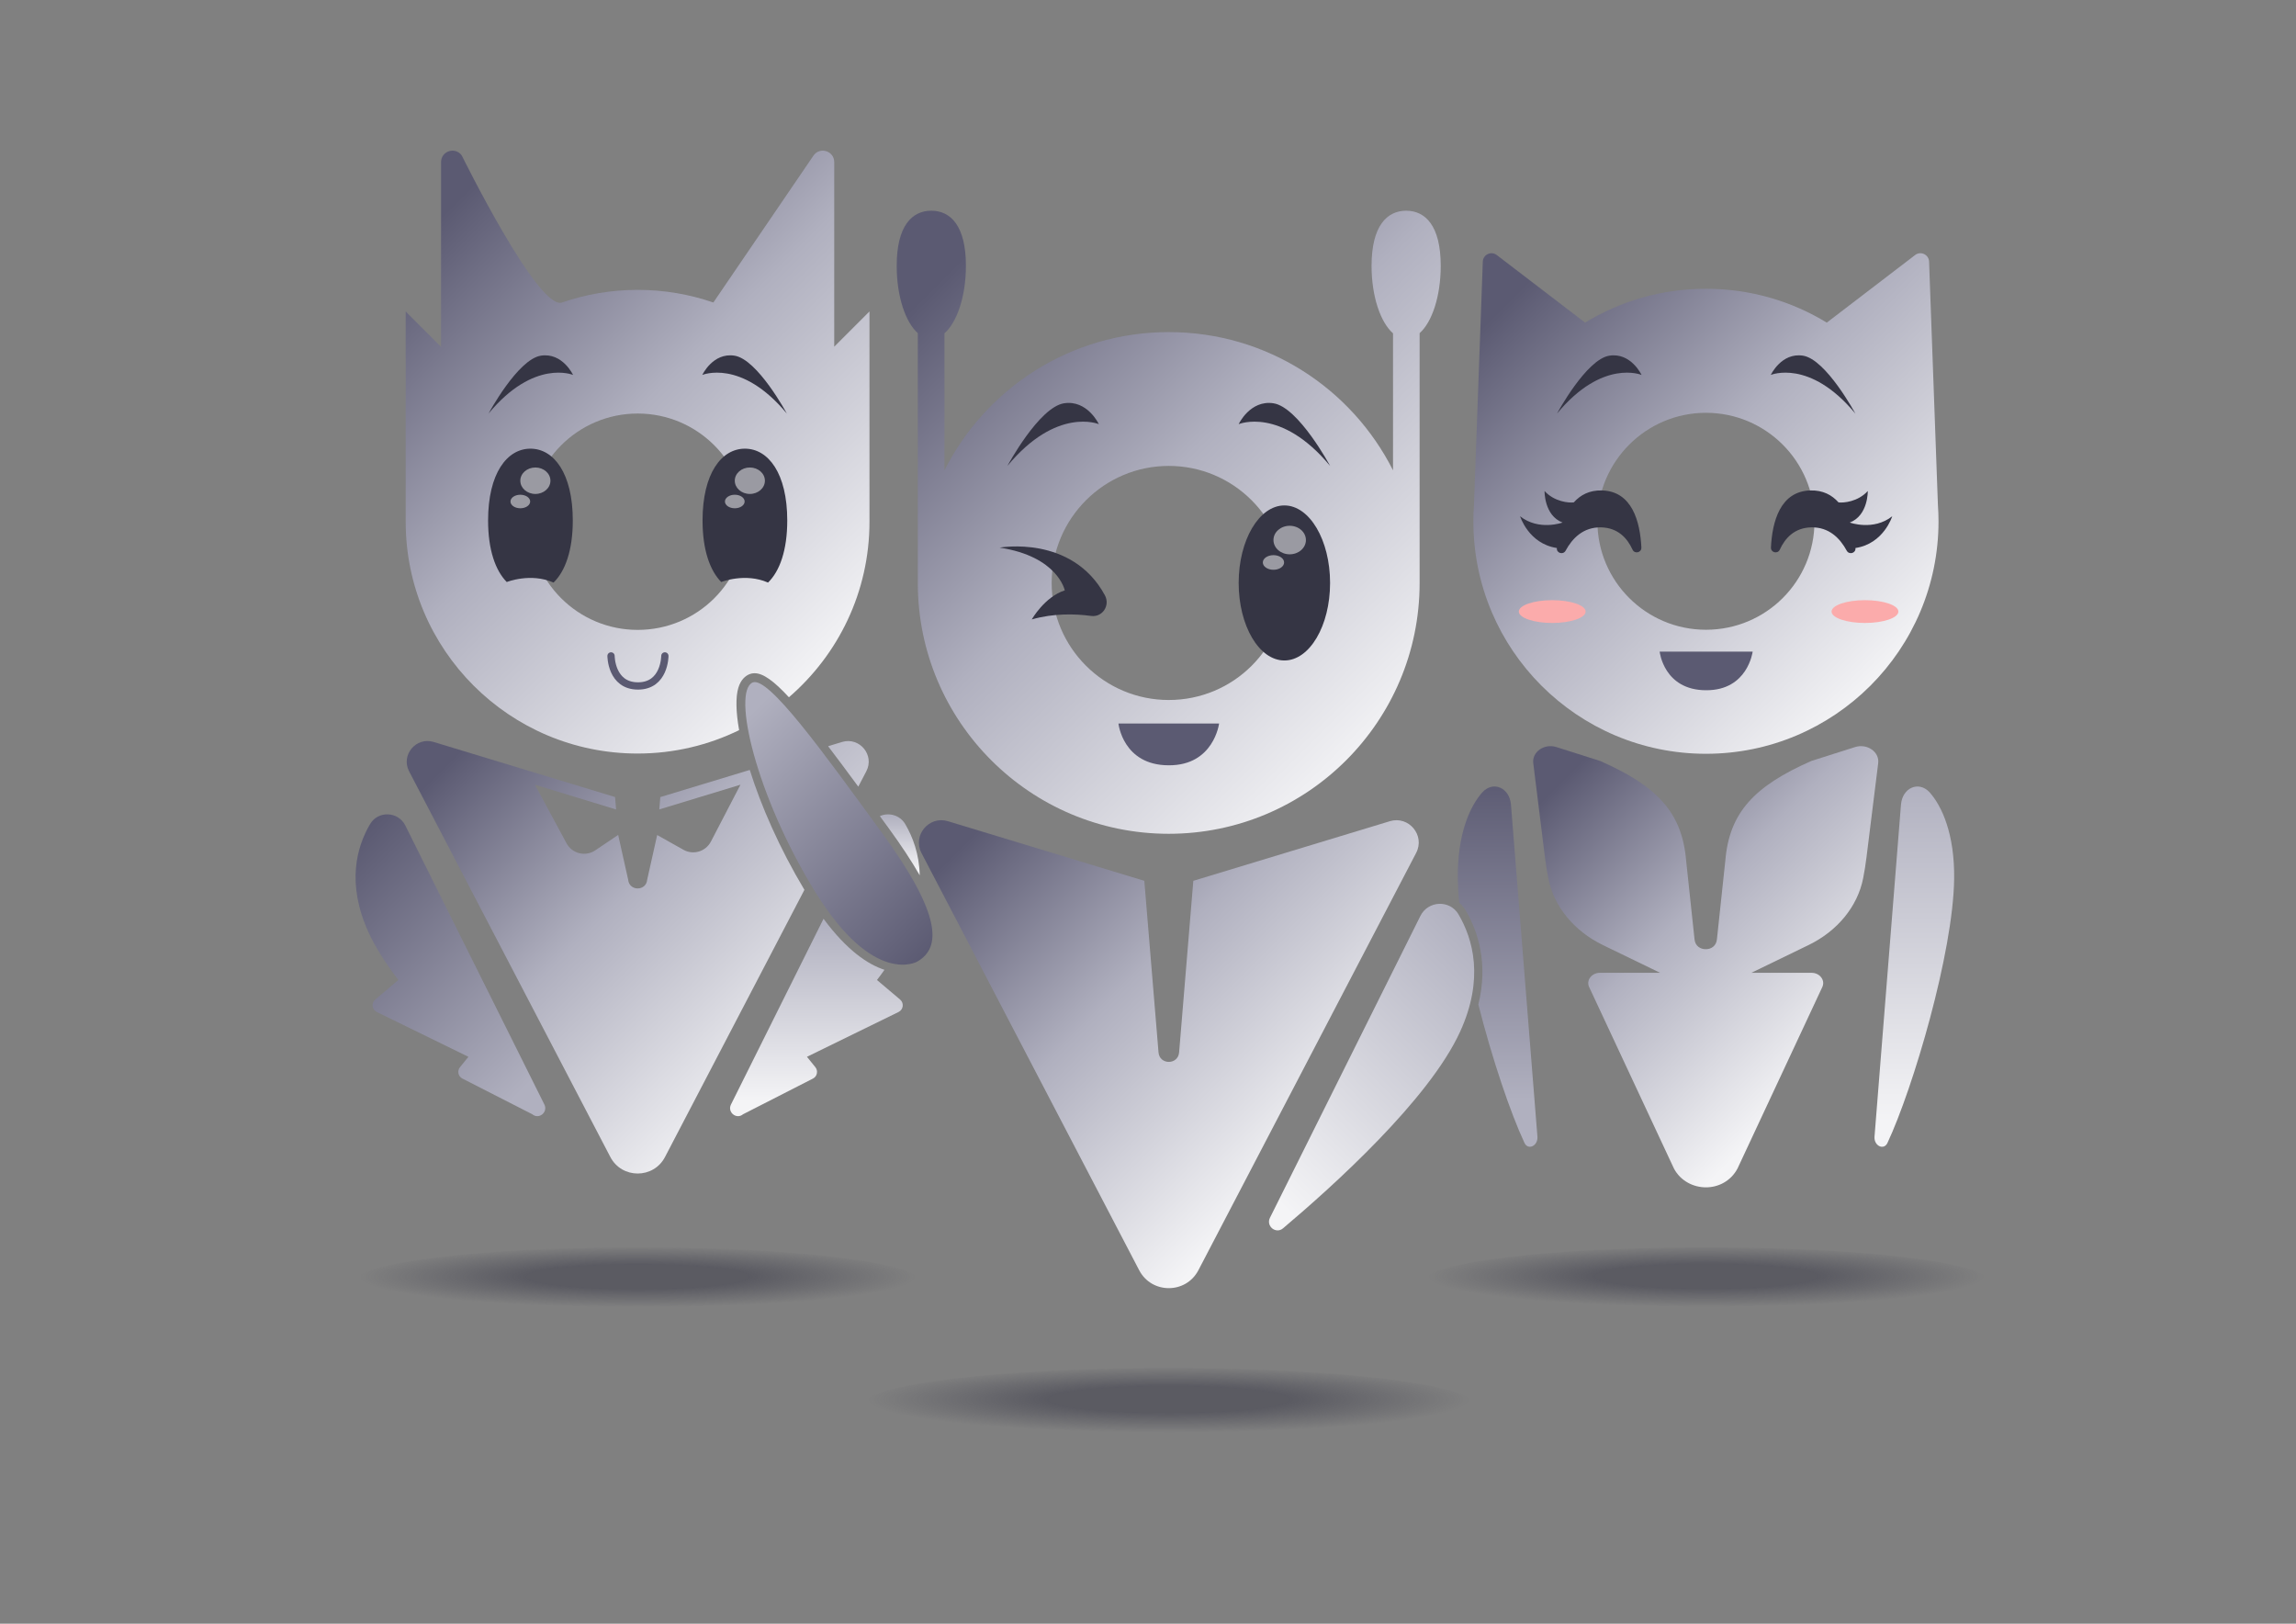 <svg xmlns="http://www.w3.org/2000/svg" xmlns:xlink="http://www.w3.org/1999/xlink" id="Calque_1" data-name="Calque 1" viewBox="0 0 841.89 595.28"><rect x="0" y="0" width="841.89" height="595.28" fill="#808080" stroke="none"/><defs><linearGradient id="Dégradé_sans_nom_11" x1="547.4" x2="707.82" y1="84.15" y2="244.57" data-name="Dégradé sans nom 11" gradientUnits="userSpaceOnUse"><stop offset=".1" stop-color="#5b5a72"/><stop offset=".5" stop-color="#b0b0bf"/><stop offset=".96" stop-color="#f4f4f6"/></linearGradient><linearGradient id="Dégradé_sans_nom_10" x1="701.93" x2="701.93" y1="285.9" y2="411.27" data-name="Dégradé sans nom 10" gradientUnits="userSpaceOnUse"><stop offset="0" stop-color="#b0b0bf"/><stop offset="1" stop-color="#f4f4f6"/></linearGradient><linearGradient xlink:href="#Dégradé_sans_nom_11" id="Dégradé_sans_nom_11-2" x1="566.93" x2="684.04" y1="268.77" y2="385.88" data-name="Dégradé sans nom 11"/><linearGradient id="Dégradé_secondaire1" x1="122.59" x2="199.03" y1="315.84" y2="392.29" data-name="Dégradé secondaire1" gradientUnits="userSpaceOnUse"><stop offset="0" stop-color="#5b5a72"/><stop offset="1" stop-color="#b0b0bf"/></linearGradient><linearGradient xlink:href="#Dégradé_sans_nom_11" id="Dégradé_sans_nom_11-3" x1="145.38" x2="324.15" y1="60.11" y2="238.88" data-name="Dégradé sans nom 11"/><linearGradient xlink:href="#Dégradé_sans_nom_10" id="Dégradé_sans_nom_10-2" x1="545.89" x2="458.74" y1="343.83" y2="430.98" data-name="Dégradé sans nom 10"/><linearGradient xlink:href="#Dégradé_secondaire1" id="Dégradé_secondaire1-2" x1="549.14" x2="549.14" y1="285.05" y2="403.05" data-name="Dégradé secondaire1"/><linearGradient xlink:href="#Dégradé_sans_nom_11" id="Dégradé_sans_nom_11-4" x1="358.94" x2="498.44" y1="276.01" y2="415.5" data-name="Dégradé sans nom 11"/><linearGradient xlink:href="#Dégradé_sans_nom_11" id="Dégradé_sans_nom_11-5" x1="336.33" x2="530.07" y1="72.45" y2="266.19" data-name="Dégradé sans nom 11"/><linearGradient xlink:href="#Dégradé_secondaire1" id="Dégradé_secondaire1-3" x1="344.74" x2="267.71" y1="346.11" y2="269.08" data-name="Dégradé secondaire1"/><linearGradient xlink:href="#Dégradé_sans_nom_11" id="Dégradé_sans_nom_11-6" x1="155.8" x2="296.31" y1="260.04" y2="400.54" data-name="Dégradé sans nom 11"/><linearGradient xlink:href="#Dégradé_sans_nom_11" id="Dégradé_sans_nom_11-7" x1="225.1" x2="365.61" y1="190.74" y2="331.24" data-name="Dégradé sans nom 11"/><linearGradient xlink:href="#Dégradé_sans_nom_10" id="Dégradé_sans_nom_10-3" x1="299.35" x2="299.35" y1="337.99" y2="403.68" data-name="Dégradé sans nom 10"/><linearGradient xlink:href="#Dégradé_sans_nom_10" id="Dégradé_sans_nom_10-4" x1="329.94" x2="329.94" y1="298.91" y2="319.19" data-name="Dégradé sans nom 10"/><radialGradient id="Dégradé_sans_nom_17" cx="625.61" cy="469.85" r="101.9" data-name="Dégradé sans nom 17" fx="625.61" fy="469.85" gradientTransform="matrix(1 0 -0 .11 .02 416.21)" gradientUnits="userSpaceOnUse"><stop offset=".4" stop-color="#353544" stop-opacity=".5"/><stop offset="1" stop-color="#353544" stop-opacity="0"/></radialGradient><radialGradient xlink:href="#Dégradé_sans_nom_17" id="Dégradé_sans_nom_17-2" cx="233.82" cy="469.85" r="101.9" data-name="Dégradé sans nom 17" fx="233.82" fy="469.85" gradientTransform="matrix(1 0 -0 .11 .02 416.36)"/><radialGradient xlink:href="#Dégradé_sans_nom_17" id="Dégradé_sans_nom_17-3" cx="428.56" cy="515.13" r="110.25" data-name="Dégradé sans nom 17" fx="428.56" fy="515.13" gradientTransform="matrix(1 0 -0 .11 .02 456.41)"/><style>.cls-2{fill:#fbabab}.cls-3{fill:#5b5a72}.cls-4{fill:#353544}.cls-22{fill:#fff;opacity:.5}</style></defs><path d="m710.59 185.09-3.24-89.18c-.09-2.58-3.07-3.99-5.12-2.41l-32.38 24.77s.06.05.09.07c-12.93-7.91-28.13-12.47-44.41-12.47s-31.48 4.57-44.41 12.47c.03-.02.06-.05.09-.07L548.83 93.5c-2.05-1.57-5.03-.17-5.12 2.41l-3.24 89.18c-.14 2-.22 4.01-.22 6.05 0 47.04 38.17 85.21 85.28 85.21s85.28-38.17 85.28-85.21c0-2.03-.08-4.05-.22-6.05Zm-85.06 45.79c-21.95 0-39.8-17.79-39.8-39.74s17.85-39.8 39.8-39.8 39.8 17.79 39.8 39.8-17.79 39.74-39.8 39.74Z" style="fill:url(#Dégradé_sans_nom_11)"/><path d="M608.56 238.9h34.1s-1.79 14.22-17.05 14.15c-15.56 0-17.05-14.15-17.05-14.15Z" class="cls-3"/><path d="M649.31 137.46s14.26-6.03 30.99 14.15c0 0-10.71-19.91-19.2-21.22-7.92-1.22-11.79 7.07-11.79 7.07Zm-47.39 0s-14.26-6.03-30.99 14.15c0 0 10.71-19.91 19.2-21.22 7.92-1.22 11.79 7.07 11.79 7.07Z" class="cls-4"/><ellipse cx="683.84" cy="224.21" class="cls-2" rx="12.25" ry="4.18"/><ellipse cx="569.17" cy="224.21" class="cls-2" rx="12.25" ry="4.18"/><path d="M601.86 200.75c-.47-9.51-3.39-20.68-14.51-20.95-4.51-.11-7.83 1.64-10.27 4.38-1.75.25-7.15-.21-10.73-4.17 0 0-.2 8.97 6.6 11.56 0 0-8.65 3.17-15.57-2.3 0 0 3.11 10.08 13.49 11.64-.23 1.88 2.31 2.63 3.21.96 2.46-4.55 6.5-8.69 13.04-8.53 6.09.15 9.55 3.91 11.5 8.18.77 1.67 3.32 1.07 3.23-.77Zm47.5 0c.47-9.51 3.39-20.68 14.51-20.95 4.51-.11 7.83 1.64 10.27 4.38 1.75.25 7.15-.21 10.73-4.17 0 0 .2 8.97-6.6 11.56 0 0 8.65 3.17 15.57-2.3 0 0-3.11 10.08-13.49 11.64.23 1.88-2.31 2.63-3.21.96-2.46-4.55-6.5-8.69-13.04-8.53-6.09.15-9.55 3.91-11.5 8.18-.77 1.67-3.32 1.07-3.23-.77Z" class="cls-4"/><path d="M707.47 290.4c4.6 5.1 9.28 15.39 9.07 31.81-.36 27.14-15.06 76.73-24.44 96.78-1.33 2.87-5.01 1.1-4.76-2.26l9.7-121.69c.48-6.22 6.45-8.86 10.43-4.64Z" style="fill:url(#Dégradé_sans_nom_10)"/><path d="M625.54 435.3c-4.58 0-9.33-2.31-11.76-6.93l-31.08-66.51c-1.16-2.48.91-5.21 3.96-5.21h22.07l-20.97-10.17c-10.52-5.1-18-14.09-20.04-24.53-.49-2.49-.89-4.99-1.2-7.51l-4.31-34.65c-.51-4.13 4.06-7.31 8.49-5.9l16.03 5.09c20.9 9.19 30.06 18.9 31.53 36.49l3.08 28.87c.21 2.47 2.17 3.68 4.11 3.65 1.94.04 3.9-1.18 4.11-3.65l3.08-28.87c1.47-17.59 10.64-27.29 31.53-36.49l16.03-5.09c4.43-1.41 9.01 1.77 8.49 5.9l-4.31 34.65c-.31 2.51-.71 5.02-1.2 7.51-2.04 10.44-9.52 19.43-20.04 24.53l-20.97 10.17h22.07c3.05 0 5.12 2.73 3.96 5.21l-31.08 66.51c-2.43 4.62-7.01 6.93-11.59 6.93Z" style="fill:url(#Dégradé_sans_nom_11-2)"/><ellipse cx="625.61" cy="469.85" rx="103.53" ry="12.58" style="fill:url(#Dégradé_sans_nom_17)"/><path d="M146.08 359.29c-4.56-5.97-8.38-11.88-10.92-17.42-8.24-17.98-4.33-31.45.54-39.75 2.95-4.99 10.34-4.69 12.93.54l50.99 102.29c1.38 2.83-2.04 5.59-4.45 3.55l-25.62-13.08c-1.56-.79-1.98-2.82-.88-4.18l3.08-3.8-33.59-16.43c-1.78-.87-2.08-3.28-.57-4.56l8.47-7.16Z" style="fill:url(#Dégradé_secondaire1)"/><path d="M305.89 127.16V59.42c0-4.11-5.32-5.75-7.63-2.35l-36.69 53.83c-8.7-2.99-18.03-4.63-27.76-4.63s-19.06 1.64-27.76 4.64-36.69-53.84-36.69-53.84c-2.32-3.4-7.63-1.76-7.63 2.35v67.74l-12.97-12.97v77.1c0 46.91 38.07 84.97 85.03 84.97 13.36 0 25.99-3.09 37.23-8.57-1.19-6.73-1.31-12.14-.28-15.56.91-2.98 2.58-4.28 3.82-4.85.67-.31 1.39-.46 2.16-.46 3.07 0 6.99 2.77 12.56 8.81 18.08-15.59 29.54-38.63 29.54-64.35v-77.1l-12.97 12.97Zm-72.07 103.77c-21.89 0-39.69-17.74-39.69-39.63s17.8-39.69 39.69-39.69 39.69 17.74 39.69 39.69-17.74 39.63-39.69 39.63Z" style="fill:url(#Dégradé_sans_nom_11-3)"/><ellipse cx="233.82" cy="469.85" rx="103.53" ry="12.58" style="fill:url(#Dégradé_sans_nom_17-2)"/><path d="M257.52 137.46s14.26-6.03 30.99 14.15c0 0-10.71-19.91-19.2-21.22-7.92-1.22-11.79 7.07-11.79 7.07Zm-47.39 0s-14.26-6.03-30.99 14.15c0 0 10.71-19.91 19.2-21.22 7.92-1.22 11.79 7.07 11.79 7.07Z" class="cls-4"/><path d="M243.79 240.47s0 11.01-9.85 11.01c-9.89 0-9.89-11.01-9.89-11.01" style="fill:none;stroke:#5b5a72;stroke-linecap:round;stroke-linejoin:round;stroke-width:2.67px"/><path d="M281.62 213.58c4.25-4.13 7.05-11.78 7.05-22.76 0-17.27-6.95-26.33-15.53-26.33s-15.53 9.06-15.53 26.33c0 10.8 2.72 18.38 6.85 22.56 0 0 8.75-3.51 17.16.2Z" class="cls-4"/><ellipse cx="269.43" cy="183.86" class="cls-22" rx="3.61" ry="2.48"/><ellipse cx="274.95" cy="176.24" class="cls-22" rx="5.52" ry="4.85"/><path d="M202.98 213.58c4.25-4.13 7.05-11.78 7.05-22.76 0-17.27-6.95-26.33-15.53-26.33s-15.53 9.06-15.53 26.33c0 10.8 2.72 18.38 6.85 22.56 0 0 8.75-3.51 17.16.2Z" class="cls-4"/><ellipse cx="190.79" cy="183.86" class="cls-22" rx="3.61" ry="2.48"/><ellipse cx="196.31" cy="176.24" class="cls-22" rx="5.52" ry="4.85"/><ellipse cx="428.56" cy="515.13" rx="112.01" ry="13.61" style="fill:url(#Dégradé_sans_nom_17-3)"/><path d="M534.8 335.22c5.27 8.98 9.5 23.55.59 43.01-11.39 24.92-46.65 56.67-64.93 72.09-2.6 2.21-6.31-.78-4.81-3.84l55.17-110.67c2.8-5.66 10.8-5.99 13.99-.59Z" style="fill:url(#Dégradé_sans_nom_10-2)"/><path d="m563.74 416.73-9.7-121.69c-.48-6.22-6.45-8.86-10.43-4.64-4.6 5.1-9.28 15.39-9.07 31.81.04 2.71.22 5.64.52 8.74.91.77 1.71 1.68 2.34 2.75 4.51 7.68 8.4 19.4 4.68 34.56 5.09 20.07 11.78 39.79 16.9 50.72 1.33 2.87 5.01 1.1 4.76-2.26Z" style="fill:url(#Dégradé_secondaire1-2)"/><path d="M509.63 301.06c6.96-2.08 13.01 5.21 9.63 11.65l-79.83 152.96c-4.55 8.78-17.18 8.78-21.73 0l-79.83-152.96c-3.32-6.44 2.73-13.73 9.69-11.65l72.03 21.86 5.21 62.92c.39 4.62 7.16 4.62 7.55 0l5.21-62.92 72.09-21.86Z" style="fill:url(#Dégradé_sans_nom_11-4)"/><path d="M515.61 77.25c-6.96 0-12.69 5.46-12.69 20.23 0 11.13 3.25 20.69 7.87 24.72v50.23c-15.16-30.06-46.26-50.68-82.24-50.68s-67.08 20.62-82.24 50.68V122.2c4.62-4.03 7.87-13.6 7.87-24.72 0-14.77-5.66-20.23-12.69-20.23s-12.69 5.46-12.69 20.23c0 11.13 3.19 20.63 7.74 24.66v91.61c0 50.75 41.19 91.93 92 91.93s92-41.19 92-91.93v-91.61c4.55-4.03 7.74-13.53 7.74-24.66 0-14.77-5.66-20.23-12.69-20.23Zm-87.05 179.38c-23.68 0-42.94-19.19-42.94-42.88s19.26-42.94 42.94-42.94S471.5 190 471.5 213.75s-19.19 42.88-42.94 42.88Z" style="fill:url(#Dégradé_sans_nom_11-5)"/><ellipse cx="470.95" cy="213.72" class="cls-4" rx="16.76" ry="28.42"/><ellipse cx="466.95" cy="206.21" class="cls-22" rx="3.9" ry="2.68"/><ellipse cx="472.9" cy="197.99" class="cls-22" rx="5.95" ry="5.23"/><path d="M410.11 265.26h36.9s-1.93 15.39-18.45 15.31c-16.84 0-18.45-15.31-18.45-15.31Z" class="cls-3"/><path d="M454.19 155.5s15.42-6.52 33.53 15.31c0 0-11.58-21.54-20.77-22.96-8.57-1.32-12.76 7.65-12.76 7.65Zm-51.27 0s-15.42-6.52-33.53 15.31c0 0 11.58-21.54 20.77-22.96 8.57-1.32 12.76 7.65 12.76 7.65Z" class="cls-4"/><path d="M336.38 352.51s-15.96 9.48-37.62-25.79c-21.66-35.26-30.34-73.05-22.82-76.49 5.68-2.6 25.93 25.6 47.41 55.04 22.07 30.25 21.74 42.21 13.03 47.24Z" style="fill:url(#Dégradé_secondaire1-3)"/><path d="m274.93 282.27-32.81 9.95-.37 4.52 29.76-9.05-10.84 20.85c-1.91 3.67-6.47 5.03-10.07 3l-9.63-5.41-3.66 16.38c-.36 4.27-6.61 4.27-6.98 0l-3.66-16.41-8.42 5.66c-3.58 2.41-8.46 1.2-10.51-2.59l-11.6-21.49 29.77 9.09-.38-4.56L158.96 272c-6.43-1.92-12.03 4.81-8.96 10.76l73.78 141.38c4.21 8.12 15.88 8.12 20.08 0l51.1-97.91c-9.14-15.26-15.92-30.8-20.04-43.97Z" style="fill:url(#Dégradé_sans_nom_11-6)"/><path d="m314.72 288.39 2.93-5.61c3.13-5.95-2.47-12.69-8.9-10.76l-5.1 1.55c3.31 4.35 6.99 9.29 11.07 14.83Z" style="fill:url(#Dégradé_sans_nom_11-7)"/><path d="M366.53 200.77s26.52-4.82 38.6 17.46c2.02 3.73-.88 8.16-5.08 7.58-5.74-.78-13.64-1.03-21.73 1.28 0 0 4.74-8.3 12.11-10.65 0 0-2.53-12.43-23.91-15.68Z" class="cls-4"/><path d="M321.56 359.29c.96-1.24 1.87-2.49 2.76-3.74-6.17-2.01-13.82-7.19-22.35-18.71l-33.95 68.11c-1.38 2.83 2.04 5.59 4.45 3.55l25.62-13.08c1.56-.79 1.98-2.82.88-4.18l-3.08-3.8 33.59-16.43c1.78-.87 2.08-3.28.57-4.56l-8.47-7.16Z" style="fill:url(#Dégradé_sans_nom_10-3)"/><path d="m323.21 299.99 2.56 3.51c4.71 6.46 8.52 12.23 11.47 17.4-.15-7.81-2.58-14.11-5.31-18.77-2.01-3.4-6.09-4.34-9.3-2.94.2.27.39.53.58.8Z" style="fill:url(#Dégradé_sans_nom_10-4)"/></svg>